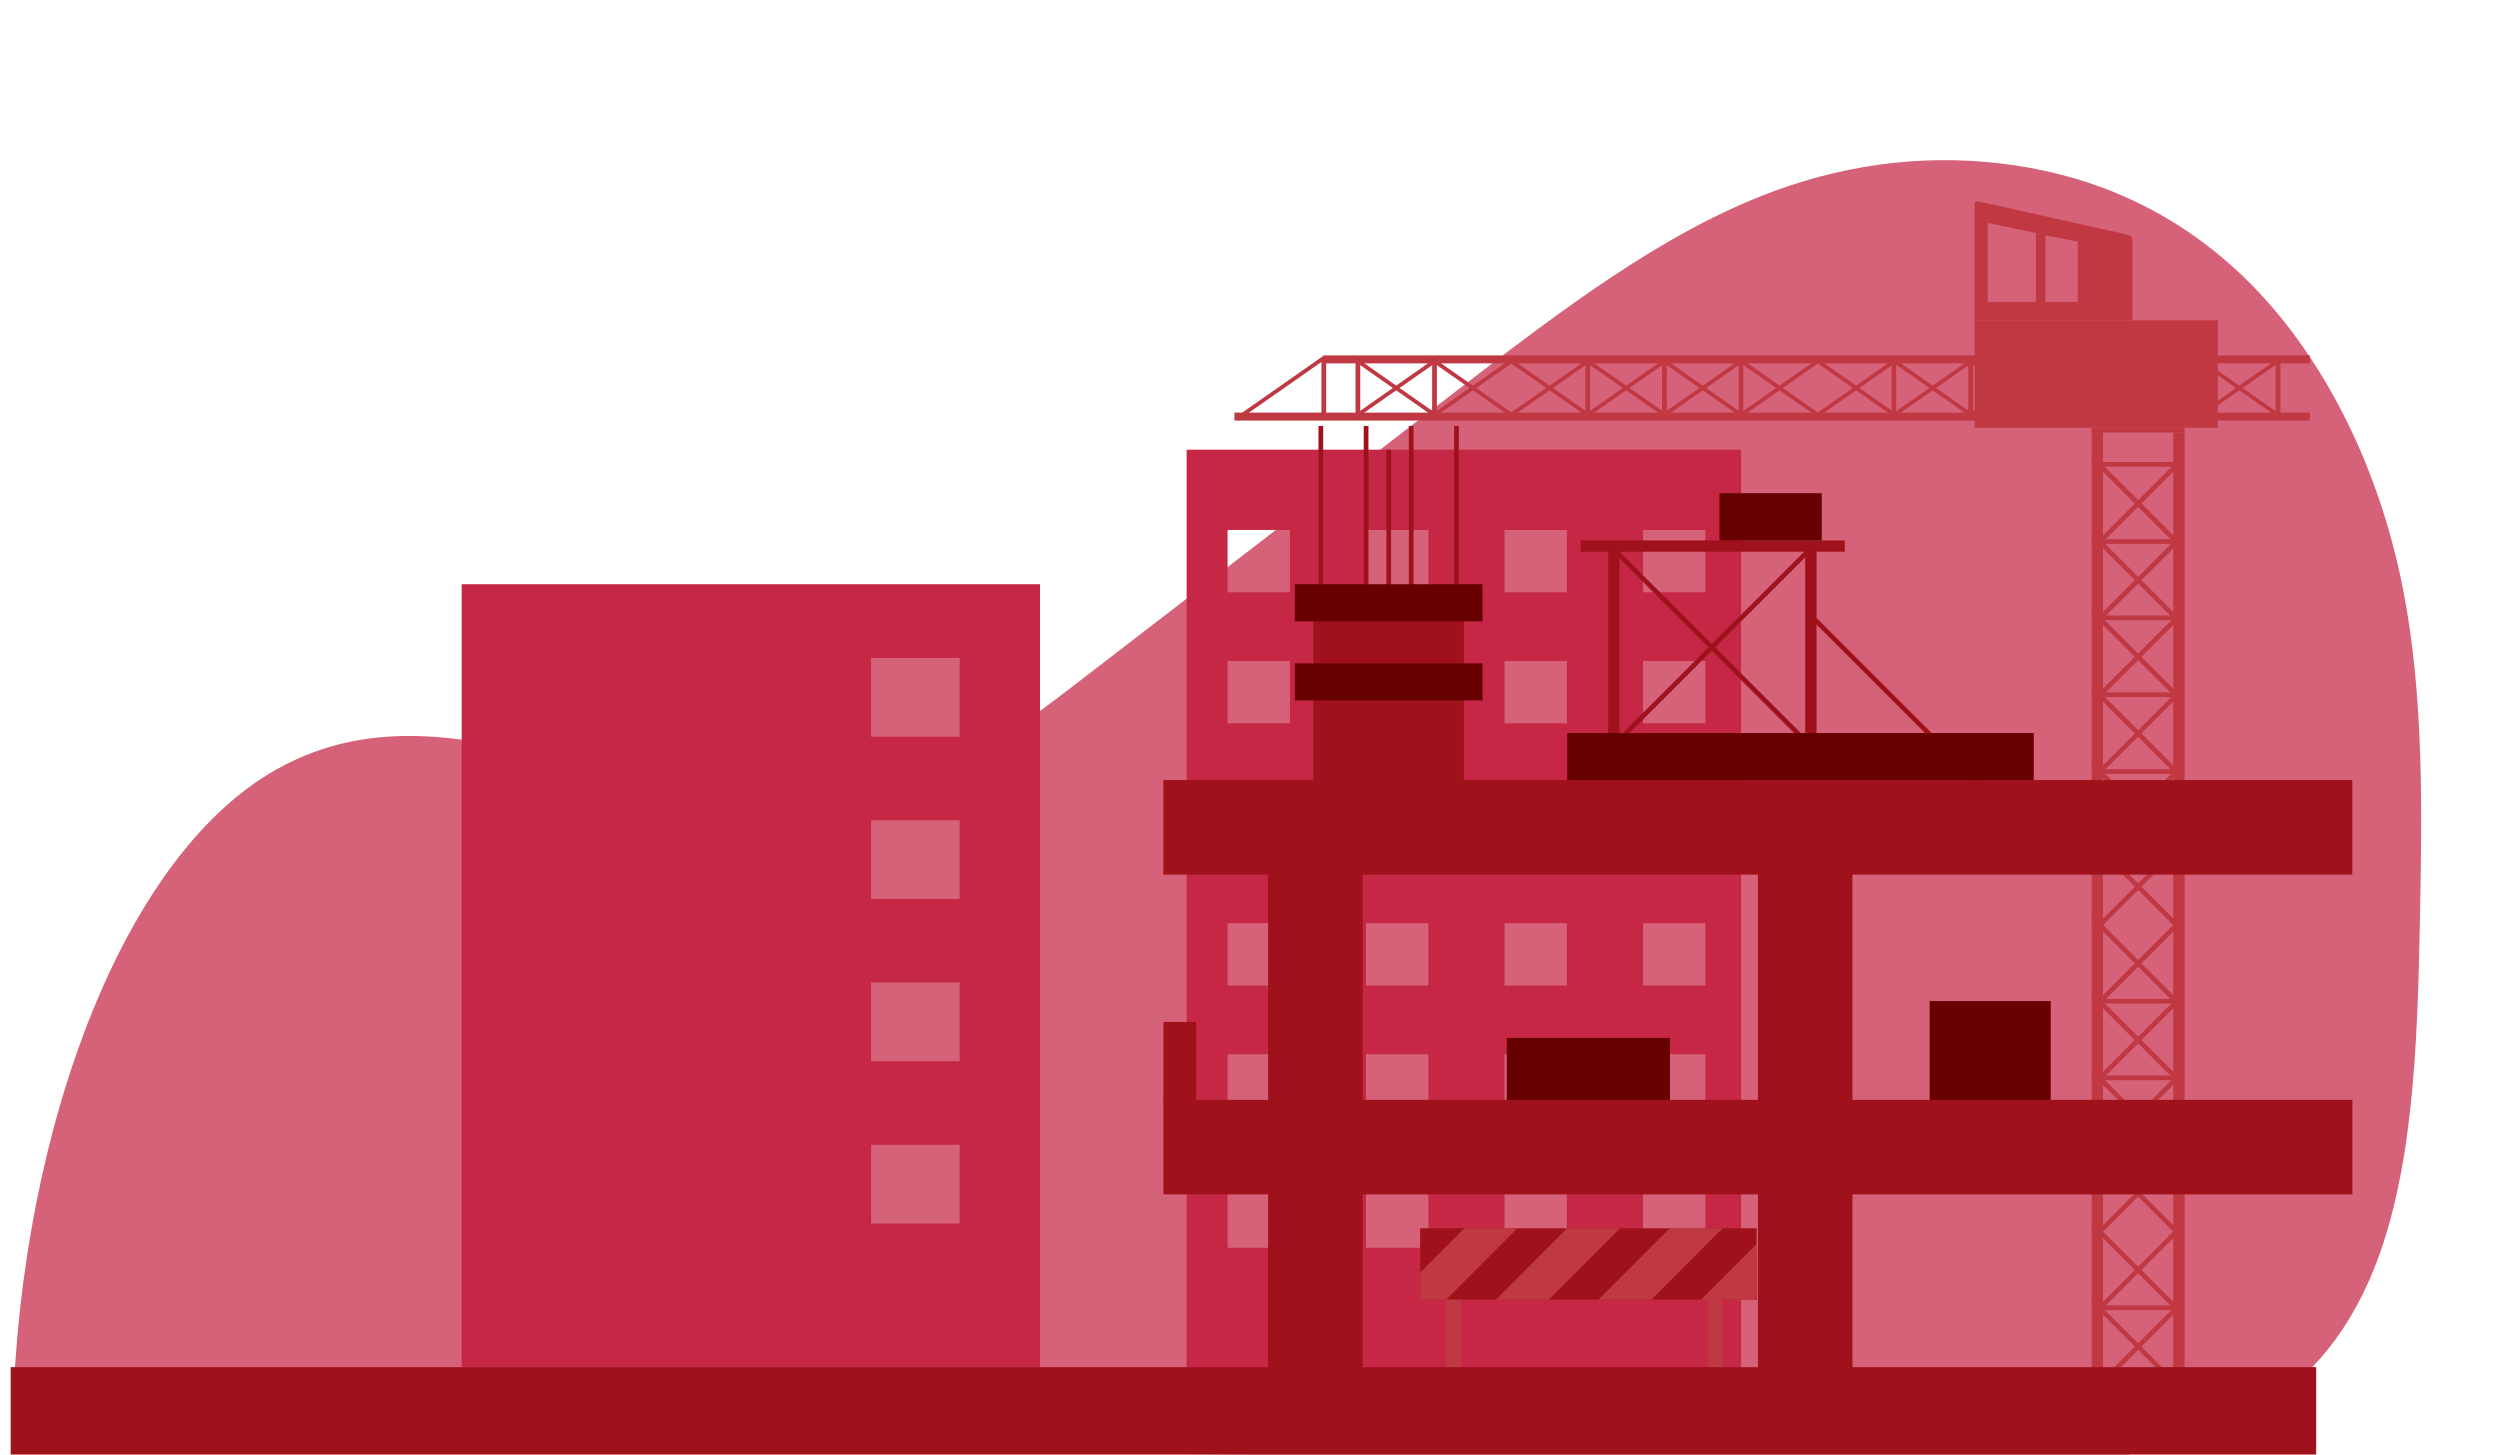 <?xml version="1.0" encoding="utf-8"?>
<!-- Generator: Adobe Illustrator 28.0.0, SVG Export Plug-In . SVG Version: 6.00 Build 0)  -->
<svg version="1.1" id="Construction_1" xmlns="http://www.w3.org/2000/svg" xmlns:xlink="http://www.w3.org/1999/xlink" x="0px"
	 y="0px" viewBox="0 0 1856.3 1080" style="enable-background:new 0 0 1856.3 1080;" xml:space="preserve">
<style type="text/css">
	.st0{fill:#D66279;}
	.st1{fill:#C52744;}
	.st2{fill:#BF3842;}
	.st3{fill:#9F121C;}
	.st4{fill:#670100;}
	.st5{clip-path:url(#SVGID_00000065770974905249442220000015403668754005480074_);fill:#D66279;}
	.st6{clip-path:url(#SVGID_00000065770974905249442220000015403668754005480074_);fill:#E69FAE;}
	.st7{clip-path:url(#SVGID_00000065770974905249442220000015403668754005480074_);}
	.st8{clip-path:url(#SVGID_00000065770974905249442220000015403668754005480074_);fill:#9F121C;}
</style>
<g>
	<path class="st0" d="M1549.1,1084.7c77-10.4,163.6-29.4,209.8-133.4c32.9-74.2,36-173,37.9-265.5c1.6-83.3,3.1-168.6-12.4-247.8
		c-18.9-96.9-62.6-177-114.9-228.9s-112.8-77.3-173.3-86.3c-59.6-8.9-120.1-2.5-178.6,19c-82.6,30.3-160.1,89.9-236.9,149
		C990,360.7,899.2,430.6,808.5,500.4c-50.6,39-102.1,78.4-157.1,93.2C503.5,633.5,348.1,491.8,206,570.9
		C84.9,638.2,9.7,859.2,9.2,1073.1L1549.1,1084.7z"/>
</g>
<g>
	<g>
		<path class="st1" d="M881.1,333.9v686.2h411.7V333.9H881.1z M957.8,926.5h-46.3v-46.3h46.3V926.5z M957.8,829.1h-46.3v-46.3h46.3
			V829.1z M957.8,731.8h-46.3v-46.3h46.3V731.8z M957.8,634.5h-46.3v-46.3h46.3V634.5z M957.8,537.1h-46.3v-46.3h46.3V537.1z
			 M957.8,439.8h-46.3v-46.3h46.3V439.8z M1060.6,926.5h-46.3v-46.3h46.3V926.5z M1060.6,829.1h-46.3v-46.3h46.3V829.1z
			 M1060.6,731.8h-46.3v-46.3h46.3V731.8z M1060.6,634.5h-46.3v-46.3h46.3V634.5z M1060.6,537.1h-46.3v-46.3h46.3V537.1z
			 M1060.6,439.8h-46.3v-46.3h46.3V439.8z M1163.4,926.5h-46.3v-46.3h46.3V926.5z M1163.4,829.1h-46.3v-46.3h46.3V829.1z
			 M1163.4,731.8h-46.3v-46.3h46.3V731.8z M1163.4,634.5h-46.3v-46.3h46.3V634.5z M1163.4,537.1h-46.3v-46.3h46.3V537.1z
			 M1163.4,439.8h-46.3v-46.3h46.3V439.8z M1266.3,926.5H1220v-46.3h46.3V926.5z M1266.3,829.1H1220v-46.3h46.3V829.1z
			 M1266.3,731.8H1220v-46.3h46.3V731.8z M1266.3,634.5H1220v-46.3h46.3V634.5z M1266.3,537.1H1220v-46.3h46.3V537.1z M1266.3,439.8
			H1220v-46.3h46.3V439.8z"/>
		<rect x="342.8" y="433.8" class="st1" width="429.4" height="581.3"/>
		<rect x="646.8" y="488.5" class="st0" width="65.8" height="58.5"/>
		<rect x="646.8" y="609" class="st0" width="65.8" height="58.5"/>
		<rect x="646.8" y="729.5" class="st0" width="65.8" height="58.5"/>
		<rect x="646.8" y="850" class="st0" width="65.8" height="58.5"/>
		
			<rect x="1587.5" y="312.7" transform="matrix(6.123234e-17 -1 1 6.123234e-17 1244.566 1934.043)" class="st2" width="3.5" height="64"/>
		
			<rect x="1585.8" y="284.8" transform="matrix(6.123234e-17 -1 1 6.123234e-17 1268.254 1906.937)" class="st2" width="3.5" height="69"/>
		
			<rect x="1587.5" y="370" transform="matrix(6.123234e-17 -1 1 6.123234e-17 1187.258 1991.351)" class="st2" width="3.5" height="64"/>
		
			<rect x="1587.5" y="426.7" transform="matrix(6.123234e-17 -1 1 6.123234e-17 1130.613 2047.996)" class="st2" width="3.5" height="64"/>
		
			<rect x="1587.5" y="483.8" transform="matrix(6.123234e-17 -1 1 6.123234e-17 1073.526 2105.084)" class="st2" width="3.5" height="64"/>
		
			<rect x="1587.5" y="540.8" transform="matrix(6.123234e-17 -1 1 6.123234e-17 1016.438 2162.171)" class="st2" width="3.5" height="64"/>
		
			<rect x="1587.5" y="597.9" transform="matrix(6.123234e-17 -1 1 6.123234e-17 959.351 2219.258)" class="st2" width="3.5" height="64"/>
		
			<rect x="1587.5" y="711.3" transform="matrix(6.123234e-17 -1 1 6.123234e-17 845.945 2332.665)" class="st2" width="3.5" height="64"/>
		
			<rect x="1587.5" y="768.2" transform="matrix(6.123234e-17 -1 1 6.123234e-17 789.035 2389.574)" class="st2" width="3.5" height="64"/>
		
			<rect x="1587.5" y="825.2" transform="matrix(6.123234e-17 -1 1 6.123234e-17 732.125 2446.484)" class="st2" width="3.5" height="64"/>
		
			<rect x="1587.5" y="939" transform="matrix(6.123234e-17 -1 1 6.123234e-17 618.306 2560.303)" class="st2" width="3.5" height="64"/>
		
			<rect x="1587.5" y="995.9" transform="matrix(6.123234e-17 -1 1 6.123234e-17 561.396 2617.213)" class="st2" width="3.5" height="64"/>
		
			<rect x="1585.8" y="326.4" transform="matrix(0.707 -0.707 0.707 0.707 200.932 1231.988)" class="st2" width="3.5" height="94.1"/>
		
			<rect x="1585.8" y="326.4" transform="matrix(-0.707 -0.707 0.707 -0.707 2446.175 1760.105)" class="st2" width="3.5" height="94.1"/>
		
			<rect x="1585.8" y="383.3" transform="matrix(0.707 -0.707 0.707 0.707 160.707 1248.685)" class="st2" width="3.5" height="94.1"/>
		
			<rect x="1585.8" y="383.3" transform="matrix(-0.707 -0.707 0.707 -0.707 2405.907 1857.273)" class="st2" width="3.5" height="94.1"/>
		
			<rect x="1585.8" y="440.2" transform="matrix(0.707 -0.707 0.707 0.707 120.45 1265.325)" class="st2" width="3.5" height="94.1"/>
		
			<rect x="1585.8" y="440.2" transform="matrix(-0.707 -0.707 0.707 -0.707 2365.695 1954.408)" class="st2" width="3.5" height="94.1"/>
		
			<rect x="1585.8" y="497.1" transform="matrix(0.707 -0.707 0.707 0.707 80.223 1282.023)" class="st2" width="3.5" height="94.1"/>
		
			<rect x="1585.8" y="497.1" transform="matrix(-0.707 -0.707 0.707 -0.707 2325.424 2051.575)" class="st2" width="3.5" height="94.1"/>
		
			<rect x="1585.8" y="554" transform="matrix(0.707 -0.707 0.707 0.707 39.968 1298.662)" class="st2" width="3.5" height="94.1"/>
		
			<rect x="1585.8" y="554" transform="matrix(-0.707 -0.707 0.707 -0.707 2285.214 2148.711)" class="st2" width="3.5" height="94.1"/>
		
			<rect x="1585.8" y="610.9" transform="matrix(0.707 -0.707 0.707 0.707 -0.261 1315.362)" class="st2" width="3.5" height="94.1"/>
		
			<rect x="1585.8" y="610.9" transform="matrix(-0.707 -0.707 0.707 -0.707 2244.942 2245.876)" class="st2" width="3.5" height="94.1"/>
		
			<rect x="1585.8" y="667.9" transform="matrix(0.707 -0.707 0.707 0.707 -40.515 1331.999)" class="st2" width="3.5" height="94.1"/>
		
			<rect x="1585.8" y="667.9" transform="matrix(-0.707 -0.707 0.707 -0.707 2204.733 2343.015)" class="st2" width="3.5" height="94.1"/>
		
			<rect x="1585.8" y="724.8" transform="matrix(0.707 -0.707 0.707 0.707 -80.745 1348.7)" class="st2" width="3.5" height="94.1"/>
		
			<rect x="1585.8" y="724.8" transform="matrix(-0.707 -0.707 0.707 -0.707 2164.459 2440.178)" class="st2" width="3.5" height="94.1"/>
		
			<rect x="1585.8" y="781.7" transform="matrix(0.707 -0.707 0.707 0.707 -120.997 1365.336)" class="st2" width="3.5" height="94.1"/>
		
			<rect x="1585.8" y="781.7" transform="matrix(-0.707 -0.707 0.707 -0.707 2124.252 2537.318)" class="st2" width="3.5" height="94.1"/>
		
			<rect x="1585.8" y="838.6" transform="matrix(0.707 -0.707 0.707 0.707 -161.239 1382.004)" class="st2" width="3.5" height="94.1"/>
		
			<rect x="1585.8" y="838.6" transform="matrix(-0.707 -0.707 0.707 -0.707 2084.012 2634.47)" class="st2" width="3.5" height="94.1"/>
		
			<rect x="1585.8" y="895.5" transform="matrix(0.707 -0.707 0.707 0.707 -201.48 1398.672)" class="st2" width="3.5" height="94.1"/>
		
			<rect x="1585.8" y="895.5" transform="matrix(-0.707 -0.707 0.707 -0.707 2043.772 2731.622)" class="st2" width="3.5" height="94.1"/>
		
			<rect x="1585.8" y="952.4" transform="matrix(0.707 -0.707 0.707 0.707 -241.721 1415.341)" class="st2" width="3.5" height="94.1"/>
		
			<rect x="1585.8" y="952.4" transform="matrix(-0.707 -0.707 0.707 -0.707 2003.531 2828.773)" class="st2" width="3.5" height="94.1"/>
		<rect x="1553.1" y="321.1" class="st2" width="8.4" height="732.1"/>
		<rect x="1613.7" y="321.1" class="st2" width="8.4" height="732.1"/>
		<rect x="1689.7" y="266.8" class="st2" width="3.5" height="44.8"/>
		<rect x="1632.4" y="266.8" class="st2" width="3.5" height="44.8"/>
		<rect x="1575.7" y="266.8" class="st2" width="3.5" height="44.8"/>
		<rect x="1518.6" y="266.8" class="st2" width="3.5" height="44.8"/>
		<rect x="1461.5" y="266.8" class="st2" width="3.5" height="44.8"/>
		<rect x="1404.5" y="266.8" class="st2" width="3.5" height="44.8"/>
		<rect x="1291" y="266.8" class="st2" width="3.5" height="44.8"/>
		<rect x="1234.1" y="266.8" class="st2" width="3.5" height="44.8"/>
		<rect x="1177.2" y="266.8" class="st2" width="3.5" height="44.8"/>
		<rect x="1063.4" y="266.8" class="st2" width="3.5" height="44.8"/>
		<rect x="1006.5" y="266.8" class="st2" width="3.5" height="44.8"/>
		<rect x="981.2" y="266.8" class="st2" width="3.5" height="44.8"/>
		<polygon class="st2" points="1697.2,265.7 1694.7,263.9 1628.2,310.5 1630.7,312.2 		"/>
		<polygon class="st2" points="1697.2,310.5 1694.7,312.2 1628.2,265.7 1630.7,263.9 		"/>
		<polygon class="st2" points="1640.3,265.7 1637.8,263.9 1571.3,310.5 1573.8,312.2 		"/>
		<polygon class="st2" points="1640.3,310.5 1637.8,312.2 1571.3,265.7 1573.8,263.9 		"/>
		<polygon class="st2" points="1583.4,265.7 1580.9,263.9 1514.4,310.5 1516.9,312.2 		"/>
		<polygon class="st2" points="1583.4,310.5 1580.9,312.2 1514.4,265.7 1516.9,263.9 		"/>
		<polygon class="st2" points="1526.5,265.7 1524,263.9 1457.5,310.5 1460,312.2 		"/>
		<polygon class="st2" points="1526.5,310.5 1524,312.2 1457.5,265.7 1460,263.9 		"/>
		<polygon class="st2" points="1469.6,265.7 1467.1,263.9 1400.6,310.5 1403.1,312.2 		"/>
		<polygon class="st2" points="1469.6,310.5 1467.1,312.2 1400.6,265.7 1403.1,263.9 		"/>
		<polygon class="st2" points="1412.7,265.7 1410.2,263.9 1343.7,310.5 1346.2,312.2 		"/>
		<polygon class="st2" points="1412.7,310.5 1410.2,312.2 1343.7,265.7 1346.2,263.9 		"/>
		<polygon class="st2" points="1355.8,265.7 1353.3,263.9 1286.8,310.5 1289.3,312.2 		"/>
		<polygon class="st2" points="1355.8,310.5 1353.3,312.2 1286.8,265.7 1289.3,263.9 		"/>
		<polygon class="st2" points="1298.9,265.7 1296.4,263.9 1229.8,310.5 1232.3,312.2 		"/>
		<polygon class="st2" points="1298.9,310.5 1296.4,312.2 1229.8,265.7 1232.3,263.9 		"/>
		<polygon class="st2" points="1242,265.7 1239.5,263.9 1172.9,310.5 1175.4,312.2 		"/>
		<polygon class="st2" points="1242,310.5 1239.5,312.2 1172.9,265.7 1175.4,263.9 		"/>
		<polygon class="st2" points="1185.1,265.7 1182.6,263.9 1116,310.5 1118.5,312.2 		"/>
		<polygon class="st2" points="1185.1,310.5 1182.6,312.2 1116,265.7 1118.5,263.9 		"/>
		<polygon class="st2" points="1128.2,265.7 1125.7,263.9 1059.1,310.5 1061.6,312.2 		"/>
		<polygon class="st2" points="1128.2,310.5 1125.7,312.2 1059.1,265.7 1061.6,263.9 		"/>
		<polygon class="st2" points="1071.2,265.7 1068.7,263.9 1002.2,310.5 1004.7,312.2 		"/>
		<polygon class="st2" points="1071.2,310.5 1068.7,312.2 1002.2,265.7 1004.7,263.9 		"/>
		
			<rect x="1346.1" y="-99.2" transform="matrix(-1.836970e-16 1 -1 -1.836970e-16 1615.873 -1082.184)" class="st2" width="5.9" height="732.1"/>
		
			<rect x="1312.9" y="-90" transform="matrix(-1.836970e-16 1 -1 -1.836970e-16 1625.089 -1006.528)" class="st2" width="5.9" height="798.5"/>
		<rect x="1466.2" y="237.9" class="st2" width="180.6" height="79.7"/>
		<polygon class="st2" points="985.6,265.7 983.1,263.9 916.5,310.5 919,312.2 		"/>
		<path class="st2" d="M1466.2,151.6v86.3h117.2v-59.7c0-1.8-1.2-3.4-3-3.8l-111.6-24.9C1467.5,149.1,1466.2,150.2,1466.2,151.6z
			 M1511.7,224.2h-35.8v-58.7l35.8,7.5V224.2z M1542.8,224.2h-24v-49.5l24,4.7V224.2z"/>
		<rect x="1054.5" y="912" class="st3" width="249.8" height="53"/>
		<polygon class="st2" points="1126.7,912 1073.7,965.1 1054.5,965.1 1054.5,944.9 1087.4,912 		"/>
		<polygon class="st2" points="1202.9,912 1149.9,965.1 1110.6,965.1 1163.6,912 		"/>
		<polygon class="st2" points="1279.1,912 1226.1,965.1 1186.8,965.1 1239.8,912 		"/>
		<polygon class="st2" points="1304.3,923.7 1304.3,963.1 1302.3,965.1 1263,965.1 		"/>
		<rect x="1073.7" y="965.1" class="st2" width="11.3" height="109.2"/>
		<rect x="1267.9" y="965.1" class="st2" width="11.3" height="109.2"/>
		<rect x="1118.8" y="770.7" class="st4" width="121.2" height="51"/>
		<rect x="1432.8" y="743.3" class="st4" width="89.9" height="78.4"/>
		<rect x="979" y="316.3" class="st3" width="3.5" height="154.6"/>
		<rect x="1012.6" y="316.3" class="st3" width="3.5" height="154.6"/>
		<rect x="1046.1" y="316.3" class="st3" width="3.5" height="154.6"/>
		<rect x="1029.4" y="333.9" class="st3" width="3.5" height="154.6"/>
		<rect x="1079.7" y="316.3" class="st3" width="3.5" height="154.6"/>
		
			<rect x="1269.3" y="379.3" transform="matrix(0.707 -0.707 0.707 0.707 32.571 1039.474)" class="st3" width="3.5" height="202.2"/>
		
			<rect x="1413.3" y="426.1" transform="matrix(0.707 -0.707 0.707 0.707 41.676 1155.017)" class="st3" width="3.5" height="202.2"/>
		
			<rect x="1269.3" y="379.3" transform="matrix(-0.707 -0.707 0.707 -0.707 1830.095 1718.89)" class="st3" width="3.5" height="202.2"/>
		<rect x="1194.1" y="407.7" class="st3" width="8.4" height="154.6"/>
		<rect x="1340.4" y="407.7" class="st3" width="8.4" height="154.6"/>
		<rect x="941.6" y="582.6" class="st3" width="70.2" height="446.6"/>
		<rect x="1305.3" y="582.6" class="st3" width="70.2" height="446.6"/>
		
			<rect x="1270.2" y="172.9" transform="matrix(6.123234e-17 -1 1 6.123234e-17 690.931 1919.612)" class="st3" width="70.2" height="882.8"/>
		
			<rect x="1270.2" y="410.4" transform="matrix(6.123234e-17 -1 1 6.123234e-17 453.478 2157.064)" class="st3" width="70.2" height="882.8"/>
		<rect x="1163.7" y="544.3" class="st4" width="346.4" height="34.9"/>
		<rect x="975.2" y="447.5" class="st3" width="111.8" height="145.2"/>
		<rect x="961.4" y="433.8" class="st4" width="139.4" height="27.5"/>
		<rect x="961.4" y="492.6" class="st4" width="139.4" height="27.5"/>
		
			<rect x="1267.5" y="307.4" transform="matrix(6.123234e-17 -1 1 6.123234e-17 866.219 1677.169)" class="st3" width="8.4" height="196.2"/>
		<rect x="863.9" y="758.8" class="st3" width="24.3" height="60.1"/>
		<rect x="1276.7" y="366.2" class="st4" width="76" height="35.1"/>
	</g>
	<rect x="7.9" y="1015.1" class="st3" width="1711.9" height="67.8"/>
</g>
<g>
	<g id="Artwork_00000072979416751168776230000011615444567765381527_">
		<g>
			<g>
				<defs>
					<path id="SVGID_1_" d="M1862.7-497.9c-615.6-6.8-1234-23.6-1849.7-20.6C-24.4-629.1,19.4-762,115.3-828.7
						c115.1-80,274.1-61.5,397.9-127.1c144.7-76.7,208.4-247.4,319.7-367.7c106.5-115,256.7-182.1,410-214.7
						c153.3-32.6,311.4-33.4,468.1-34.1c19.8-0.1,45.8-7.1,58.2,8.3c12.4,15.4,17.5,35.3,21.7,54.7
						C1863.3-1179.5,1810-831.4,1862.7-497.9z"/>
				</defs>
				<clipPath id="SVGID_00000062872502065226919060000007138789879657299612_">
					<use xlink:href="#SVGID_1_"  style="overflow:visible;"/>
				</clipPath>
				<polygon style="clip-path:url(#SVGID_00000062872502065226919060000007138789879657299612_);fill:#D66279;" points="
					1718.2,-540 -83.9,-540 -83.9,-1553.6 1709.3,-1606.8 				"/>
				
					<rect x="1218.9" y="-1848.5" transform="matrix(0.707 -0.707 0.707 0.707 1135.161 601.593)" style="clip-path:url(#SVGID_00000062872502065226919060000007138789879657299612_);fill:#E69FAE;" width="149.7" height="1558"/>
				
					<rect x="1423.1" y="-1965.4" transform="matrix(0.707 -0.707 0.707 0.707 1262.689 675.684)" style="clip-path:url(#SVGID_00000062872502065226919060000007138789879657299612_);fill:#E69FAE;" width="47.7" height="1558"/>
				
					<rect x="801" y="-1598" transform="matrix(0.707 -0.707 0.707 0.707 820.704 343.352)" style="clip-path:url(#SVGID_00000062872502065226919060000007138789879657299612_);fill:#E69FAE;" width="47.7" height="1558"/>
				<g style="clip-path:url(#SVGID_00000062872502065226919060000007138789879657299612_);">
					<path class="st1" d="M895.8-1288.8v686.2h411.7v-686.2H895.8z M972.4-696.2h-46.3v-46.3h46.3V-696.2z M972.4-793.6h-46.3v-46.3
						h46.3V-793.6z M972.4-890.9h-46.3v-46.3h46.3V-890.9z M972.4-988.2h-46.3v-46.3h46.3V-988.2z M972.4-1085.6h-46.3v-46.3h46.3
						V-1085.6z M972.4-1182.9h-46.3v-46.3h46.3V-1182.9z M1075.2-696.2H1029v-46.3h46.3V-696.2z M1075.2-793.6H1029v-46.3h46.3
						V-793.6z M1075.2-890.9H1029v-46.3h46.3V-890.9z M1075.2-988.2H1029v-46.3h46.3V-988.2z M1075.2-1085.6H1029v-46.3h46.3
						V-1085.6z M1075.2-1182.9H1029v-46.3h46.3V-1182.9z M1178.1-696.2h-46.3v-46.3h46.3V-696.2z M1178.1-793.6h-46.3v-46.3h46.3
						V-793.6z M1178.1-890.9h-46.3v-46.3h46.3V-890.9z M1178.1-988.2h-46.3v-46.3h46.3V-988.2z M1178.1-1085.6h-46.3v-46.3h46.3
						V-1085.6z M1178.1-1182.9h-46.3v-46.3h46.3V-1182.9z M1280.9-696.2h-46.3v-46.3h46.3V-696.2z M1280.9-793.6h-46.3v-46.3h46.3
						V-793.6z M1280.9-890.9h-46.3v-46.3h46.3V-890.9z M1280.9-988.2h-46.3v-46.3h46.3V-988.2z M1280.9-1085.6h-46.3v-46.3h46.3
						V-1085.6z M1280.9-1182.9h-46.3v-46.3h46.3V-1182.9z"/>
				</g>
				<g style="clip-path:url(#SVGID_00000062872502065226919060000007138789879657299612_);">
					<rect x="357.4" y="-1189" class="st1" width="429.4" height="581.3"/>
					<rect x="661.5" y="-1134.2" class="st0" width="65.8" height="58.5"/>
					<rect x="661.5" y="-1013.7" class="st0" width="65.8" height="58.5"/>
					<rect x="661.5" y="-893.2" class="st0" width="65.8" height="58.5"/>
					<rect x="661.5" y="-772.7" class="st0" width="65.8" height="58.5"/>
				</g>
				<path style="clip-path:url(#SVGID_00000062872502065226919060000007138789879657299612_);fill:#9F121C;" d="M1819.5-649.1
					c25.6,3.4,41.8,33.4,36.3,58.7c-5.5,25.3-27.4,44.4-51.6,53.6c-24.1,9.2-50.5,10.2-76.4,11.1c-219,7.4-438,14.8-657,22.2
					c-250.5,8.5-501.1,16.9-751.6,25.4c-129.7,4.4-252.8-8.8-370.5-63.4c58.2-57.2,148.1-62.6,229.6-64.7
					c538.2-13.6,1076.3-27.1,1614.5-40.7C1802.3-647.2,1810.2-647.7,1819.5-649.1z"/>
				<g style="clip-path:url(#SVGID_00000062872502065226919060000007138789879657299612_);">
					
						<rect x="1602.2" y="-1310" transform="matrix(6.123234e-17 -1 1 6.123234e-17 2881.91 325.968)" class="st2" width="3.5" height="64"/>
					
						<rect x="1600.5" y="-1337.9" transform="matrix(6.123234e-17 -1 1 6.123234e-17 2905.597 298.862)" class="st2" width="3.5" height="69"/>
					
						<rect x="1602.2" y="-1252.7" transform="matrix(6.123234e-17 -1 1 6.123234e-17 2824.602 383.276)" class="st2" width="3.5" height="64"/>
					
						<rect x="1602.2" y="-1196" transform="matrix(6.123234e-17 -1 1 6.123234e-17 2767.956 439.922)" class="st2" width="3.5" height="64"/>
					
						<rect x="1602.2" y="-1139" transform="matrix(6.123234e-17 -1 1 6.123234e-17 2710.869 497.009)" class="st2" width="3.5" height="64"/>
					
						<rect x="1602.2" y="-1081.9" transform="matrix(6.123234e-17 -1 1 6.123234e-17 2653.782 554.096)" class="st2" width="3.5" height="64"/>
					
						<rect x="1602.2" y="-1024.8" transform="matrix(6.123234e-17 -1 1 6.123234e-17 2596.695 611.183)" class="st2" width="3.5" height="64"/>
					
						<rect x="1602.2" y="-911.4" transform="matrix(6.123234e-17 -1 1 6.123234e-17 2483.288 724.59)" class="st2" width="3.5" height="64"/>
					
						<rect x="1602.2" y="-854.5" transform="matrix(6.123234e-17 -1 1 6.123234e-17 2426.378 781.5)" class="st2" width="3.5" height="64"/>
					
						<rect x="1602.2" y="-797.6" transform="matrix(6.123234e-17 -1 1 6.123234e-17 2369.469 838.409)" class="st2" width="3.5" height="64"/>
					
						<rect x="1602.2" y="-683.7" transform="matrix(6.123234e-17 -1 1 6.123234e-17 2255.649 952.229)" class="st2" width="3.5" height="64"/>
					
						<rect x="1602.2" y="-626.8" transform="matrix(6.123234e-17 -1 1 6.123234e-17 2198.74 1009.138)" class="st2" width="3.5" height="64"/>
					<g>
						
							<rect x="1600.5" y="-1296.3" transform="matrix(0.707 -0.707 0.707 0.707 1352.647 767.056)" class="st2" width="3.5" height="94.1"/>
						
							<rect x="1600.5" y="-1296.3" transform="matrix(-0.707 -0.707 0.707 -0.707 3618.564 -999.708)" class="st2" width="3.5" height="94.1"/>
					</g>
					<g>
						
							<rect x="1600.5" y="-1239.4" transform="matrix(0.707 -0.707 0.707 0.707 1312.445 783.73)" class="st2" width="3.5" height="94.1"/>
						
							<rect x="1600.5" y="-1239.4" transform="matrix(-0.707 -0.707 0.707 -0.707 3578.318 -902.516)" class="st2" width="3.5" height="94.1"/>
					</g>
					<g>
						
							<rect x="1600.5" y="-1182.5" transform="matrix(0.707 -0.707 0.707 0.707 1272.165 800.393)" class="st2" width="3.5" height="94.1"/>
						
							<rect x="1600.5" y="-1182.5" transform="matrix(-0.707 -0.707 0.707 -0.707 3538.083 -805.404)" class="st2" width="3.5" height="94.1"/>
					</g>
					<g>
						
							<rect x="1600.5" y="-1125.6" transform="matrix(0.707 -0.707 0.707 0.707 1231.961 817.068)" class="st2" width="3.5" height="94.1"/>
						
							<rect x="1600.5" y="-1125.6" transform="matrix(-0.707 -0.707 0.707 -0.707 3497.835 -708.215)" class="st2" width="3.5" height="94.1"/>
					</g>
					<g>
						
							<rect x="1600.5" y="-1068.7" transform="matrix(0.707 -0.707 0.707 0.707 1191.682 833.729)" class="st2" width="3.5" height="94.1"/>
						
							<rect x="1600.5" y="-1068.7" transform="matrix(-0.707 -0.707 0.707 -0.707 3457.602 -611.101)" class="st2" width="3.5" height="94.1"/>
					</g>
					<g>
						
							<rect x="1600.5" y="-1011.8" transform="matrix(0.707 -0.707 0.707 0.707 1151.477 850.407)" class="st2" width="3.5" height="94.1"/>
						
							<rect x="1600.5" y="-1011.8" transform="matrix(-0.707 -0.707 0.707 -0.707 3417.353 -513.913)" class="st2" width="3.5" height="94.1"/>
					</g>
					<g>
						
							<rect x="1600.5" y="-954.9" transform="matrix(0.707 -0.707 0.707 0.707 1111.2 867.066)" class="st2" width="3.5" height="94.1"/>
						
							<rect x="1600.5" y="-954.9" transform="matrix(-0.707 -0.707 0.707 -0.707 3377.121 -416.798)" class="st2" width="3.5" height="94.1"/>
					</g>
					<g>
						
							<rect x="1600.5" y="-897.9" transform="matrix(0.707 -0.707 0.707 0.707 1070.993 883.745)" class="st2" width="3.5" height="94.1"/>
						
							<rect x="1600.5" y="-897.9" transform="matrix(-0.707 -0.707 0.707 -0.707 3336.87 -319.611)" class="st2" width="3.5" height="94.1"/>
					</g>
					<g>
						
							<rect x="1600.5" y="-841" transform="matrix(0.707 -0.707 0.707 0.707 1030.717 900.403)" class="st2" width="3.5" height="94.1"/>
						
							<rect x="1600.5" y="-841" transform="matrix(-0.707 -0.707 0.707 -0.707 3296.641 -222.494)" class="st2" width="3.5" height="94.1"/>
					</g>
					<g>
						
							<rect x="1600.5" y="-784.1" transform="matrix(0.707 -0.707 0.707 0.707 990.476 917.072)" class="st2" width="3.5" height="94.1"/>
						
							<rect x="1600.5" y="-784.1" transform="matrix(-0.707 -0.707 0.707 -0.707 3256.4 -125.343)" class="st2" width="3.5" height="94.1"/>
					</g>
					<g>
						
							<rect x="1600.5" y="-727.2" transform="matrix(0.707 -0.707 0.707 0.707 950.235 933.74)" class="st2" width="3.5" height="94.1"/>
						
							<rect x="1600.5" y="-727.2" transform="matrix(-0.707 -0.707 0.707 -0.707 3216.16 -28.191)" class="st2" width="3.5" height="94.1"/>
					</g>
					<g>
						
							<rect x="1600.5" y="-670.3" transform="matrix(0.707 -0.707 0.707 0.707 909.994 950.409)" class="st2" width="3.5" height="94.1"/>
						
							<rect x="1600.5" y="-670.3" transform="matrix(-0.707 -0.707 0.707 -0.707 3175.919 68.961)" class="st2" width="3.5" height="94.1"/>
					</g>
					<rect x="1567.7" y="-1301.6" class="st2" width="8.4" height="732.1"/>
					<rect x="1628.4" y="-1301.6" class="st2" width="8.4" height="732.1"/>
					<rect x="1704.3" y="-1355.9" class="st2" width="3.5" height="44.8"/>
					<rect x="1647" y="-1355.9" class="st2" width="3.5" height="44.8"/>
					<rect x="1590.4" y="-1355.9" class="st2" width="3.5" height="44.8"/>
					<rect x="1533.3" y="-1355.9" class="st2" width="3.5" height="44.8"/>
					<rect x="1476.2" y="-1355.9" class="st2" width="3.5" height="44.8"/>
					<rect x="1419.1" y="-1355.9" class="st2" width="3.5" height="44.8"/>
					<rect x="1305.7" y="-1355.9" class="st2" width="3.5" height="44.8"/>
					<rect x="1248.8" y="-1355.9" class="st2" width="3.5" height="44.8"/>
					<rect x="1191.9" y="-1355.9" class="st2" width="3.5" height="44.8"/>
					<rect x="1078" y="-1355.9" class="st2" width="3.5" height="44.8"/>
					<rect x="1021.1" y="-1355.9" class="st2" width="3.5" height="44.8"/>
					<rect x="995.9" y="-1355.9" class="st2" width="3.5" height="44.8"/>
					<g>
						<polygon class="st2" points="1711.9,-1357 1709.4,-1358.8 1642.8,-1312.2 1645.3,-1310.5 						"/>
						<polygon class="st2" points="1711.9,-1312.2 1709.4,-1310.5 1642.8,-1357 1645.3,-1358.8 						"/>
					</g>
					<g>
						<polygon class="st2" points="1655,-1357 1652.5,-1358.8 1585.9,-1312.2 1588.4,-1310.5 						"/>
						<polygon class="st2" points="1655,-1312.2 1652.5,-1310.5 1585.9,-1357 1588.4,-1358.8 						"/>
					</g>
					<g>
						<polygon class="st2" points="1598.1,-1357 1595.6,-1358.8 1529,-1312.2 1531.5,-1310.5 						"/>
						<polygon class="st2" points="1598.1,-1312.2 1595.6,-1310.5 1529,-1357 1531.5,-1358.8 						"/>
					</g>
					<g>
						<polygon class="st2" points="1541.2,-1357 1538.7,-1358.8 1472.1,-1312.2 1474.6,-1310.5 						"/>
						<polygon class="st2" points="1541.2,-1312.2 1538.7,-1310.5 1472.1,-1357 1474.6,-1358.8 						"/>
					</g>
					<g>
						<polygon class="st2" points="1484.2,-1357 1481.7,-1358.8 1415.2,-1312.2 1417.7,-1310.5 						"/>
						<polygon class="st2" points="1484.2,-1312.2 1481.7,-1310.5 1415.2,-1357 1417.7,-1358.8 						"/>
					</g>
					<g>
						<polygon class="st2" points="1427.3,-1357 1424.8,-1358.8 1358.3,-1312.2 1360.8,-1310.5 						"/>
						<polygon class="st2" points="1427.3,-1312.2 1424.8,-1310.5 1358.3,-1357 1360.8,-1358.8 						"/>
					</g>
					<g>
						<polygon class="st2" points="1370.4,-1357 1367.9,-1358.8 1301.4,-1312.2 1303.9,-1310.5 						"/>
						<polygon class="st2" points="1370.4,-1312.2 1367.9,-1310.5 1301.4,-1357 1303.9,-1358.8 						"/>
					</g>
					<g>
						<polygon class="st2" points="1313.5,-1357 1311,-1358.8 1244.5,-1312.2 1247,-1310.5 						"/>
						<polygon class="st2" points="1313.5,-1312.2 1311,-1310.5 1244.5,-1357 1247,-1358.8 						"/>
					</g>
					<g>
						<polygon class="st2" points="1256.6,-1357 1254.1,-1358.8 1187.6,-1312.2 1190.1,-1310.5 						"/>
						<polygon class="st2" points="1256.6,-1312.2 1254.1,-1310.5 1187.6,-1357 1190.1,-1358.8 						"/>
					</g>
					<g>
						<polygon class="st2" points="1199.7,-1357 1197.2,-1358.8 1130.7,-1312.2 1133.2,-1310.5 						"/>
						<polygon class="st2" points="1199.7,-1312.2 1197.2,-1310.5 1130.7,-1357 1133.2,-1358.8 						"/>
					</g>
					<g>
						<polygon class="st2" points="1142.8,-1357 1140.3,-1358.8 1073.7,-1312.2 1076.2,-1310.5 						"/>
						<polygon class="st2" points="1142.8,-1312.2 1140.3,-1310.5 1073.7,-1357 1076.2,-1358.8 						"/>
					</g>
					<g>
						<polygon class="st2" points="1085.9,-1357 1083.4,-1358.8 1016.8,-1312.2 1019.3,-1310.5 						"/>
						<polygon class="st2" points="1085.9,-1312.2 1083.4,-1310.5 1016.8,-1357 1019.3,-1358.8 						"/>
					</g>
					
						<rect x="1360.7" y="-1721.9" transform="matrix(-1.836970e-16 1 -1 -1.836970e-16 7.798 -2719.528)" class="st2" width="5.9" height="732.1"/>
					
						<rect x="1327.5" y="-1712.7" transform="matrix(-1.836970e-16 1 -1 -1.836970e-16 17.014 -2643.871)" class="st2" width="5.9" height="798.5"/>
					<rect x="1480.8" y="-1384.9" class="st2" width="180.6" height="79.7"/>
					<polygon class="st2" points="1000.2,-1357 997.7,-1358.8 931.2,-1312.2 933.7,-1310.5 					"/>
					<path class="st2" d="M1480.8-1471.1v86.3h117.2v-59.7c0-1.8-1.2-3.4-3-3.8l-111.6-24.9
						C1482.1-1473.6,1480.8-1472.5,1480.8-1471.1z M1526.3-1398.5h-35.8v-58.7l35.8,7.5V-1398.5z M1557.5-1398.5h-24v-49.5l24,4.7
						V-1398.5z"/>
				</g>
				<g style="clip-path:url(#SVGID_00000062872502065226919060000007138789879657299612_);">
					<rect x="1069.2" y="-710.7" class="st3" width="249.8" height="53"/>
					<polygon class="st2" points="1141.4,-710.7 1088.4,-657.7 1069.2,-657.7 1069.2,-677.8 1102,-710.7 					"/>
					<polygon class="st2" points="1217.6,-710.7 1164.6,-657.7 1125.2,-657.7 1178.2,-710.7 					"/>
					<polygon class="st2" points="1293.8,-710.7 1240.8,-657.7 1201.4,-657.7 1254.4,-710.7 					"/>
					<polygon class="st2" points="1318.9,-699 1318.9,-659.7 1316.9,-657.7 1277.6,-657.7 					"/>
					<rect x="1088.4" y="-657.7" class="st2" width="11.3" height="109.2"/>
					<rect x="1282.5" y="-657.7" class="st2" width="11.3" height="109.2"/>
				</g>
				<g style="clip-path:url(#SVGID_00000062872502065226919060000007138789879657299612_);">
					<rect x="1133.4" y="-852" class="st4" width="121.2" height="51"/>
					<rect x="1447.5" y="-879.4" class="st4" width="89.9" height="78.4"/>
					<rect x="993.6" y="-1306.5" class="st3" width="3.5" height="154.6"/>
					<rect x="1027.2" y="-1306.5" class="st3" width="3.5" height="154.6"/>
					<rect x="1060.8" y="-1306.5" class="st3" width="3.5" height="154.6"/>
					<rect x="1044" y="-1288.8" class="st3" width="3.5" height="154.6"/>
					<rect x="1094.4" y="-1306.5" class="st3" width="3.5" height="154.6"/>
					
						<rect x="1283.9" y="-1243.4" transform="matrix(0.707 -0.707 0.707 0.707 1184.286 574.541)" class="st3" width="3.5" height="202.2"/>
					
						<rect x="1427.9" y="-1196.6" transform="matrix(0.707 -0.707 0.707 0.707 1193.39 690.084)" class="st3" width="3.5" height="202.2"/>
					
						<rect x="1283.9" y="-1243.4" transform="matrix(-0.707 -0.707 0.707 -0.707 3002.506 -1040.899)" class="st3" width="3.5" height="202.2"/>
					<rect x="1208.7" y="-1215" class="st3" width="8.4" height="154.6"/>
					<rect x="1355" y="-1215" class="st3" width="8.4" height="154.6"/>
					<rect x="956.2" y="-1040.1" class="st3" width="70.2" height="446.6"/>
					<rect x="1319.9" y="-1040.1" class="st3" width="70.2" height="446.6"/>
					
						<rect x="1284.8" y="-1449.8" transform="matrix(6.123234e-17 -1 1 6.123234e-17 2328.274 311.537)" class="st3" width="70.2" height="882.8"/>
					
						<rect x="1284.8" y="-1212.3" transform="matrix(6.123234e-17 -1 1 6.123234e-17 2090.822 548.99)" class="st3" width="70.2" height="882.8"/>
					<rect x="1178.3" y="-1078.4" class="st4" width="346.4" height="34.9"/>
					<rect x="989.8" y="-1175.2" class="st3" width="111.8" height="145.2"/>
					<rect x="976" y="-1189" class="st4" width="139.4" height="27.5"/>
					<rect x="976" y="-1130.1" class="st4" width="139.4" height="27.5"/>
					
						<rect x="1282.1" y="-1315.4" transform="matrix(6.123234e-17 -1 1 6.123234e-17 2503.563 69.094)" class="st3" width="8.4" height="196.2"/>
					<rect x="878.5" y="-863.9" class="st3" width="24.3" height="60.1"/>
					<rect x="1291.3" y="-1256.5" class="st4" width="76" height="35.1"/>
				</g>
			</g>
		</g>
	</g>
</g>
</svg>

